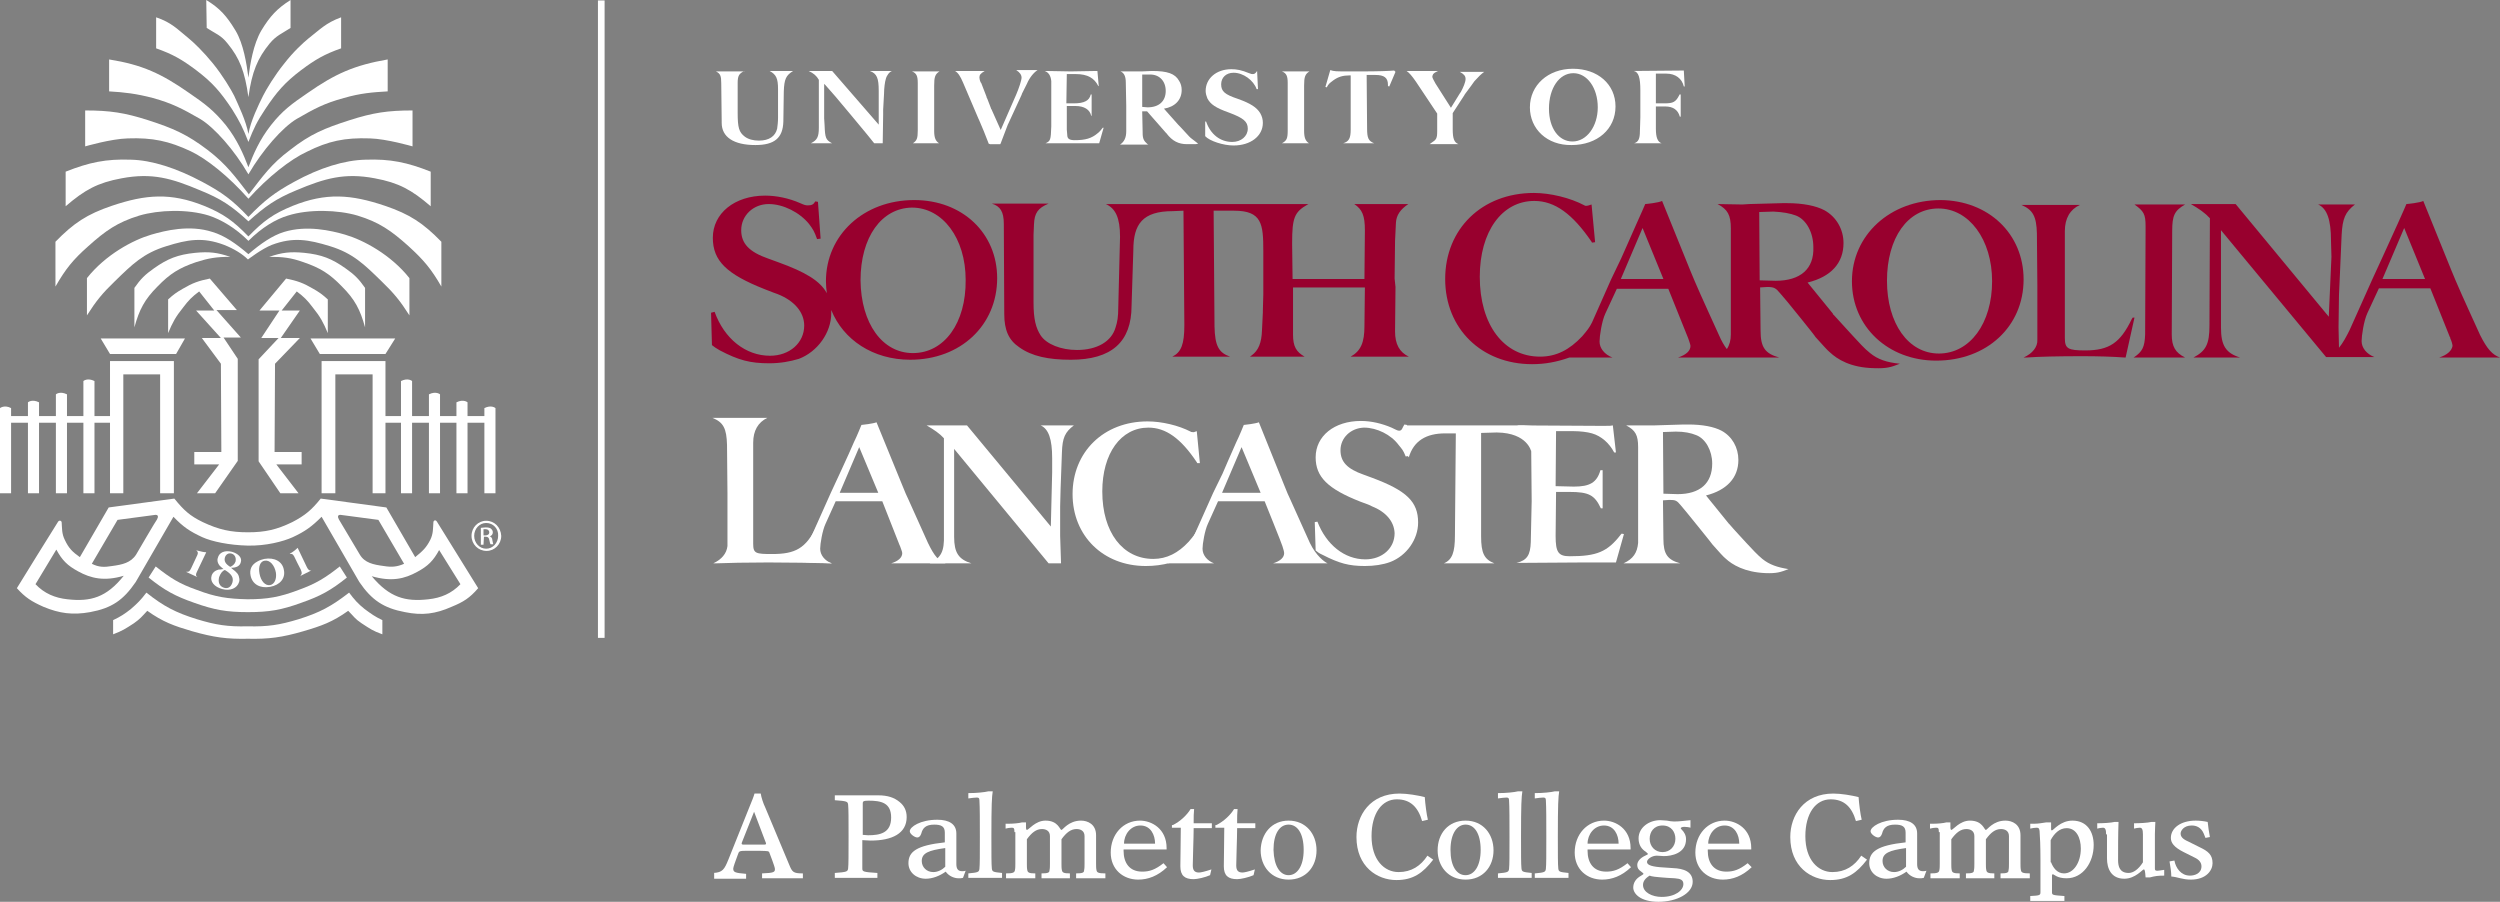 <?xml version="1.0" encoding="utf-8"?>
<!-- Generator: Adobe Illustrator 21.1.0, SVG Export Plug-In . SVG Version: 6.00 Build 0)  -->
<svg version="1.1" id="Layer_1" xmlns="http://www.w3.org/2000/svg" xmlns:xlink="http://www.w3.org/1999/xlink" x="0px" y="0px"
	 viewBox="0 0 563.6 203.3" enable-background="new 0 0 563.6 203.3" xml:space="preserve">
<rect x="0" y="0" width="563.6" height="203.3" fill="#808080" stroke="none"/>
<g>
	<path fill="#FFFFFF" d="M55.9,138c-4.8,0-7.6-0.5-12.1-2.1c-4.3-1.5-6.7-2.8-10.3-5.7l1.6-2.5c3.3,2.6,5.3,3.9,9.3,5.3
		c4.2,1.6,6.9,2,11.4,2.1c4.5,0,7.3-0.5,11.5-2.1c3.9-1.4,6-2.7,9.3-5.3l1.6,2.5c-3.6,2.9-6,4.2-10.3,5.7
		C63.5,137.5,60.7,138,55.9,138z"/>
	<g>
		<path fill="#FFFFFF" d="M41.9,128.9l2.6,1.2c-0.4-0.3-0.4-0.6-0.1-1.2l2.1-4.4c-0.4,0-1-0.1-2.1-0.4l-0.2-0.1c0,0,0.1,0.1,0.1,0.1
			c0.3,0.3,0.4,0.5,0.2,1c0,0-1.4,3-1.4,3c-0.4,0.8-0.5,0.8-1,0.8C42.1,128.9,42,128.9,41.9,128.9z"/>
	</g>
	<g>
		<path fill="#FFFFFF" d="M51.9,127.8L51.9,127.8c-1.1-0.7-1.4-1.3-1.2-2.1c0.2-0.7,0.8-1.1,1.5-0.9c0.7,0.2,1.1,0.9,0.9,1.8
			C52.9,127.2,52.4,127.6,51.9,127.8z M50.7,128.5c1.5,0.9,2,1.7,1.7,2.8c-0.3,1-1,1.5-1.9,1.2c-1-0.3-1.4-1.2-1.1-2.4
			C49.7,129.3,50.1,128.7,50.7,128.5z M50.4,128.3l-0.2,0c-0.4,0.1-0.6,0.1-0.9,0.1c-0.8,0.2-1.4,0.7-1.6,1.4
			c-0.4,1.3,0.6,2.5,2.4,3c1.8,0.5,3.4-0.2,3.8-1.6c0.1-0.3,0.1-0.7,0-1c-0.1-0.7-0.5-1.2-1.6-2c0,0-0.1-0.1-0.2-0.2
			c1.2,0,2-0.4,2.2-1.3c0.3-1-0.6-1.9-2-2.3c-1.6-0.4-2.9,0.1-3.2,1.4c-0.2,0.6,0,1.2,0.4,1.7C49.8,127.8,49.9,127.9,50.4,128.3z"/>
	</g>
	<g>
		<path fill="#FFFFFF" d="M60.9,131.9c-1.1,0.2-2.1-0.9-2.4-2.6c-0.3-1.6,0.2-2.8,1.2-2.9c1.1-0.2,2.2,1,2.5,2.7
			C62.4,130.5,61.9,131.7,60.9,131.9z M60.9,132.3c2.2-0.4,3.5-1.9,3.1-3.8c-0.3-1.9-2.1-2.9-4.4-2.5c-0.5,0.1-1.1,0.3-1.6,0.6
			c-1.3,0.7-1.8,1.8-1.5,3.2C56.9,131.7,58.6,132.7,60.9,132.3z"/>
	</g>
	<g>
		<path fill="#FFFFFF" d="M67.6,129.9l2.6-1.3c-0.4,0.1-0.7-0.1-1-0.7l-2.1-4.4c-0.3,0.3-0.7,0.7-1.7,1.3l-0.1,0.1
			c0.1,0,0.1,0,0.1,0c0.4-0.1,0.6,0,0.9,0.5c0,0,1.4,2.9,1.5,3c0.3,0.8,0.3,0.9,0,1.3C67.7,129.9,67.7,129.9,67.6,129.9z"/>
	</g>
	<polygon fill="#FFFFFF" points="70,76.3 89.1,76.3 86.9,79.8 72.1,79.8 	"/>
	<polygon fill="#FFFFFF" points="72.5,81.4 86.9,81.4 86.9,93.8 109.8,93.8 109.8,95.3 86.9,95.3 86.9,111.2 84,111.2 84,84.4 
		75.6,84.4 75.6,111.2 72.5,111.2 	"/>
	<path fill="#FFFFFF" d="M90.4,85.9c1.6-0.8,2.5,0,2.5,0v25.3h-2.5V85.9z"/>
	<path fill="#FFFFFF" d="M96.7,88.9c1.6-0.8,2.5,0,2.5,0v22.3h-2.5V88.9z"/>
	<path fill="#FFFFFF" d="M102.9,90.7c1.6-0.8,2.5,0,2.5,0v20.5h-2.5V90.7z"/>
	<path fill="#FFFFFF" d="M109.2,92c1.6-0.8,2.5,0,2.5,0v19.2h-2.5V92z"/>
	<path fill="#FFFFFF" d="M63.2,111.2h4.1l-5-6.5H68v-2.8h-6.1l0.1-19.9l5.6-5.8h-4.3l4.3-6.2h-4.1l3.4-4.3c1.6,1.2,2.4,2,3.6,3.6
		c1.7,2.1,2.4,3.4,3.4,5.8v-7.6c-1.2-1.1-1.9-1.6-3.3-2.4c-2.2-1.3-3.6-1.8-6.1-2.3L58.5,70H63l-4.1,6.2h3.9l-4.5,4.8l0,23
		L63.2,111.2z"/>
	<polygon fill="#FFFFFF" points="41.7,76.3 22.7,76.3 24.8,79.8 39.7,79.8 	"/>
	<polygon fill="#FFFFFF" points="39.2,81.4 24.8,81.4 24.8,93.8 2,93.8 2,95.3 24.8,95.3 24.8,111.2 27.8,111.2 27.8,84.4 
		36.1,84.4 36.1,111.2 39.2,111.2 	"/>
	<path fill="#FFFFFF" d="M21.3,85.9c-1.6-0.8-2.5,0-2.5,0v25.3h2.5V85.9z"/>
	<path fill="#FFFFFF" d="M15.1,88.9c-1.6-0.8-2.5,0-2.5,0v22.3h2.5V88.9z"/>
	<path fill="#FFFFFF" d="M8.8,90.7c-1.6-0.8-2.5,0-2.5,0v20.5h2.5V90.7z"/>
	<path fill="#FFFFFF" d="M2.5,92C1,91.2,0,92,0,92v19.2h2.5V92z"/>
	<path fill="#FFFFFF" d="M48.5,111.2h-4.1l5-6.5h-5.6v-2.8h6.1l-0.1-19.9l-4.3-5.8h4.3L44.2,70h4.1l-3.4-4.3c-1.6,1.2-2.4,2-3.6,3.6
		c-1.7,2.1-2.4,3.4-3.4,5.8v-7.6c1.2-1.1,1.9-1.6,3.3-2.4c2.2-1.3,3.6-1.8,6.1-2.3l6.1,7.1h-4.6l5.5,6.2h-3.9l3.2,4.8l0,23
		L48.5,111.2z"/>
	<g>
		<path fill="#FFFFFF" d="M60.7,57.9c2.9-1,4.8-1.2,7.9-0.9c3.9,0.4,6.2,1.3,9.3,3.5c2,1.4,3,2.4,4.4,4.4v8.9
			c-1.1-4-2.3-6.3-5.2-9.2c-2.8-2.9-4.9-4.2-8.7-5.5C65.6,58.1,63.8,57.9,60.7,57.9z"/>
		<path fill="#FFFFFF" d="M51.9,57.9c-2.9-1-4.8-1.2-7.9-0.9c-3.9,0.4-6.2,1.3-9.3,3.5c-2,1.4-3,2.4-4.4,4.4v8.9
			c1.1-4,2.3-6.3,5.2-9.2c2.8-2.9,4.9-4.2,8.7-5.5C47,58.2,48.8,57.9,51.9,57.9z"/>
		<path fill="#FFFFFF" d="M56,21.9c0.8-5.8,2.1-8.8,4.8-12.1c1.5-1.8,2.7-2.2,4.7-3.5L65.5,0c-3,1.9-4.6,3.6-6.6,6.9
			c-1.8,3.1-2.5,7.5-2.9,10.6c-0.4-3.1-1.1-7.6-2.9-10.6c-2-3.3-3.5-5-6.6-6.9l0.1,6.3c2,1.3,3.2,1.6,4.7,3.5
			C54,13.1,55.2,16.1,56,21.9z"/>
		<path fill="#FFFFFF" d="M56,32c1.2-3.1,2-4.7,3.8-7.4c2.6-3.9,4.4-6,8.1-8.8c3.2-2.4,5.3-3.6,9-4.9v-7c-3.5,1.3-4.7,2.7-7.4,4.8
			c-1.1,0.9-3.4,3-5.4,5.6c-2.2,2.7-4.1,5.9-4.8,7.3c-1,2-2.8,5.7-3.3,8.6c-0.5-2.9-2.3-6.6-3.2-8.6c-0.7-1.4-2.6-4.6-4.8-7.3
			c-2.1-2.6-4.3-4.7-5.4-5.6c-2.7-2.2-3.9-3.6-7.4-4.8v7c3.7,1.3,5.8,2.5,9,4.9c3.7,2.8,5.5,4.9,8.1,8.8C54,27.3,54.8,28.9,56,32z"
			/>
		<path fill="#FFFFFF" d="M56,37.7c1.1-2.9,2.5-6.2,5.1-9.5c2.6-3.3,4.7-4.8,8.2-7.2c6.3-4.4,10.6-6.3,18.1-7.6v7.2
			c-3.4,0.2-6.1,0.4-9.9,1.5c-4.4,1.2-6.6,2.4-10.6,4.7c-3.2,1.9-7.7,7-10.9,12.5c-3.1-5.4-7.7-10.6-10.9-12.5
			c-4-2.3-6.3-3.5-10.6-4.7c-3.8-1-6.5-1.3-9.9-1.5v-7.2c7.5,1.2,11.8,3.2,18.1,7.6c3.5,2.4,5.5,3.9,8.2,7.2
			C53.5,31.5,54.9,34.8,56,37.7z"/>
		<path fill="#FFFFFF" d="M56,44.8c-4.4-5-9.4-9-13-10.7c-4.9-2.3-8.6-3.1-14.2-2.9c-3.8,0.1-9.6,1.8-9.6,1.8l0-8.1
			c5.6,0,8.9,0.5,14.2,2.2c5.6,1.8,8.8,3.2,13.4,6.7c4.2,3.2,6.2,6,9.3,10c3.1-4,5-6.8,9.3-10c4.6-3.6,7.8-4.9,13.4-6.7
			c5.3-1.7,8.6-2.2,14.2-2.2l0,8.1c0,0-5.8-1.7-9.6-1.8c-5.7-0.2-9.4,0.6-14.2,3C65.5,35.9,60.4,39.9,56,44.8z"/>
		<path fill="#FFFFFF" d="M56,48.9c3.6-3.7,5.9-5.5,10.3-7.9c5.8-3.2,11.4-4.9,16.1-5c5.6-0.2,9.4,0.6,14.7,2.7v7.8
			c-4.3-3.7-7.2-5.3-12.6-6.3c-6.8-1.3-11.3,0-17.7,2.7c-4.6,1.9-7,3.6-10.8,7c-3.8-3.5-6.2-5.1-10.9-7c-6.4-2.7-10.8-4-17.7-2.7
			c-5.4,1-8.3,2.6-12.6,6.3l0-7.8c5.3-2.1,9.1-2.9,14.7-2.7c4.7,0.1,10.3,1.9,16.1,5C50.1,43.4,52.4,45.1,56,48.9z"/>
		<path fill="#FFFFFF" d="M56,57.3c2.8-2.4,5.4-4.2,8-5c5.2-1.6,10.7-0.3,13.8,0.6c4.1,1.2,10.3,4.5,14.5,9.8v8.4
			c-2.1-3.3-3.5-5-6.3-7.7c-3.9-3.8-6.4-6.3-11.6-7.9c-4.9-1.5-8.3-2.1-13.1-0.3c-2.3,0.9-5.4,3.3-5.4,3.3c-1.2-1.2-3.1-2.4-5.4-3.3
			c-4.8-1.8-8.2-1.2-13,0.3c-5.2,1.6-7.7,4.1-11.6,7.9c-2.8,2.7-4.2,4.4-6.3,7.7v-8.4c4.2-5.3,10.4-8.6,14.5-9.8
			c3.1-0.9,8.6-2.3,13.8-0.6C50.6,53.1,53.2,54.9,56,57.3z"/>
		<path fill="#FFFFFF" d="M56,53.3c3.4-3.5,5.6-5.1,10-6.9c7.5-3,13.1-2.6,20.8,0c5.6,1.9,8.6,3.9,12.7,8.1v10.1c-2.3-4-4-6-7.4-9.1
			c-3.9-3.5-6.6-5.4-11.5-6.9c-4.4-1.3-11-1.5-15.7,0c-2.7,0.8-5.9,2.7-8.9,5.7c-3-3-6.2-4.8-8.9-5.7c-4.8-1.5-11.3-1.3-15.7,0
			c-4.9,1.5-7.6,3.4-11.5,6.9c-3.4,3-5.1,5.1-7.4,9.1V54.5c4.1-4.2,7.1-6.2,12.7-8.1c7.7-2.6,13.3-3,20.8,0
			C50.4,48.2,52.6,49.8,56,53.3z"/>
	</g>
	<path fill="#FFFFFF" d="M55.9,144c4.7,0.1,7.7-0.3,12.5-1.7c4.1-1.2,6.6-2.1,10.1-4.6c1.3,1.3,1.5,1.8,3,2.8c2,1.3,2.5,1.7,4.7,2.5
		v-3.2c-1.7-0.8-2.5-1.4-4-2.5c-1.5-1.2-2.3-2.1-3.5-3.7c-4,3.1-6.6,4.5-11.4,6c-4.3,1.3-6.9,1.7-11.4,1.6h0h-0.1h0
		c-4.5,0.1-7.1-0.3-11.4-1.6c-4.8-1.5-7.5-2.9-11.4-6c-1.2,1.6-2,2.4-3.5,3.7c-1.4,1.1-2.3,1.7-4,2.5v3.2c2.1-0.8,2.7-1.2,4.7-2.5
		c1.4-1,1.7-1.4,3-2.8c3.5,2.5,6,3.4,10.1,4.6C48.2,143.7,51.2,144.1,55.9,144z"/>
	<path fill="#FFFFFF" d="M55.9,120c3.9,0,6.5-0.6,10-2.3c2.9-1.5,4.4-2.8,6.4-5.3l14.8,2l6.5,11.2c1.6-1.3,2.5-2.1,3.4-3.9
		c0.7-1.4,0.6-2.6,0.7-3.9c0-0.5,0.5-0.7,0.8-0.2s9.3,15,9.3,15c-1.9,2.2-3.3,3.1-6,4.2c-3.6,1.6-6.6,2-10.5,1.2
		c-4.8-0.9-7.5-2.7-10.3-6.8l-8.5-14.7c-2.2,2.2-3.7,3.3-6.5,4.6c-2.2,1-6.1,2-10.2,1.9c-4.1-0.1-8-0.9-10.2-1.9
		c-2.8-1.3-4.3-2.3-6.5-4.6l-8.5,14.7c-2.8,4.1-5.4,5.9-10.3,6.8c-3.9,0.7-6.9,0.3-10.5-1.2c-2.7-1.2-4.1-2.1-6-4.2
		c0,0,9-14.6,9.3-15s0.8-0.2,0.8,0.2c0.1,1.3,0,2.5,0.7,3.9c0.9,1.9,1.7,2.7,3.4,3.9l6.5-11.2l14.8-2c2.1,2.6,3.5,3.9,6.4,5.3
		C49.3,119.4,52,120,55.9,120L55.9,120z M34.8,116.1l-8.3,1.1l-5.8,9.9c1.6,0.8,2.8,0.8,4.6,0.5c2.2-0.3,4.2-0.7,5.4-2.6
		c0,0,4.6-7.9,4.7-7.9C36.1,115.8,34.8,116.1,34.8,116.1z M27.9,129.8c-4.4,1.3-7.4,0.6-10.3-1c-2.4-1.3-3.6-2.5-4.9-4.9L8,131.7
		c2,2.1,4.4,3.1,7.2,3.4C20.4,135.7,24,134.7,27.9,129.8z M76.4,117.1c0,0,4.7,7.9,4.7,7.9c1.1,1.9,3.1,2.3,5.4,2.6
		c1.8,0.3,3,0.2,4.6-0.5l-5.8-9.9l-8.3-1.1C77,116.1,75.7,115.8,76.4,117.1z M96.6,135.1c2.8-0.3,5.2-1.3,7.2-3.4l-4.8-7.7
		c-1.3,2.4-2.5,3.6-4.9,4.9c-2.9,1.6-5.8,2.3-10.3,1C87.8,134.7,91.4,135.7,96.6,135.1z"/>
	<g>
		<path fill="#FFFFFF" d="M109.6,117.4c1.9,0,3.3,1.5,3.4,3.4c0,1.9-1.5,3.4-3.3,3.4c-1.9,0-3.4-1.5-3.4-3.4
			C106.3,118.9,107.8,117.4,109.6,117.4L109.6,117.4z M109.6,117.9c-1.5,0-2.7,1.3-2.7,2.9c0,1.6,1.2,2.9,2.7,2.9
			c1.5,0,2.7-1.3,2.7-2.9C112.4,119.2,111.2,117.9,109.6,117.9L109.6,117.9z M109,122.8h-0.6l0-3.8c0.3,0,0.6-0.1,1.1-0.1
			c0.6,0,1,0.1,1.2,0.3c0.2,0.2,0.4,0.4,0.4,0.8c0,0.5-0.3,0.8-0.7,0.9v0c0.3,0.1,0.6,0.4,0.6,0.9c0.1,0.6,0.2,0.8,0.2,0.9h-0.6
			c-0.1-0.1-0.2-0.5-0.3-1c-0.1-0.5-0.3-0.7-0.8-0.7l-0.4,0L109,122.8z M109,120.7h0.4c0.5,0,0.9-0.2,0.9-0.7c0-0.3-0.2-0.7-0.9-0.7
			c-0.2,0-0.3,0-0.4,0V120.7z"/>
	</g>
</g>
<rect x="134.8" y="0.1" fill="#FFFFFF" width="1.5" height="143.7"/>
<g>
	<path fill="#FFFFFF" d="M167.8,16c-1.2,0.6-1.5,1.1-1.5,2.7l0,6.5v0.2c0,3.4,0.3,4.4,1.6,5.4c0.8,0.6,1.9,0.9,3.2,0.9
		c2.3,0,3.7-1,4.1-2.7c0.1-0.7,0.2-1.5,0.2-2.5V26l0-5.7v-0.2c0-2.4-0.4-3.3-1.9-4.1h5.3c-1.6,1-2,1.8-2.1,4.6l-0.1,6.8
		c-0.1,3.7-2,5.3-6.3,5.3c-4.9,0-7.6-1.8-7.6-5v-0.3l-0.1-8.6c0-1.7-0.2-2.2-1.2-2.7H167.8z"/>
	<path fill="#FFFFFF" d="M184.6,28.8c0-0.7,0-1.1,0-1.4c0-0.1,0-0.1,0-0.2l0-9.2c-0.5-0.9-1.2-1.5-2.3-2l5.3,0l10.5,12.1l0-7.4v-0.2
		c0-2.9-0.4-3.9-2-4.5h5c-0.6,0.2-1.2,1-1.4,1.8c-0.2,0.6-0.4,2.1-0.4,3.3l-0.2,3.6c0,0,0,0,0,0.1c0,0.1,0,0.2,0,0.4
		c0,0.2,0,0.3,0,0.4c0,0.2,0,0.2,0,0.2l-0.1,6.5l-1.9,0l-0.1-0.1c-0.3-0.4-2-2.5-5.1-6.2c-2.8-3.4-4.8-5.7-5.8-6.8l-0.3-0.3v7.1v0.7
		l0.1,1.6c0.1,2.8,0.3,3.2,1.5,3.9l0.2,0.1h-4.8C184.2,31.6,184.6,30.9,184.6,28.8z"/>
	<path fill="#FFFFFF" d="M206.9,29.4v-0.2V18.8v-0.1c0-1.6-0.3-2.2-1.3-2.6h6.2c-1,0.6-1.2,1.3-1.2,3.2v0.1l0,10v0.1
		c0,1.5,0.3,2.3,1.1,2.8h-5.9C206.7,31.7,206.9,31.2,206.9,29.4z"/>
	<path fill="#FFFFFF" d="M222.9,32.4l-1.1-2.8l-1.1-2.6l-0.1-0.2l-3.5-8.2c-0.6-1.4-1.1-2.2-1.8-2.6l6.7,0c-1,0.6-1.2,0.9-1.2,1.5
		c0,0.2,0.1,0.7,0.3,1.1l0.1,0.1l1.2,3.1c0,0.1,0,0.1,0,0.1c0.1,0.2,0.3,0.6,0.5,1.2c0.1,0.3,0.3,0.8,0.5,1.3c0,0.1,0,0.1,0.1,0.2
		l2.1,4.7l3.5-8c0.6-1.4,1.2-3.2,1.2-3.8c0-0.6-0.4-1.2-1.2-1.7h4.8c-0.9,0.6-1.8,1.7-2.4,3.1l-1.1,2.2l-0.1,0.3l-3,6.5l-0.1,0.2
		l-0.8,2.1l-0.8,2.1l-0.1,0.2h-2.3L222.9,32.4z"/>
	<path fill="#FFFFFF" d="M237,28.5l0-1.1v-0.7v-7.5v-0.1l0-0.8c-0.1-1.2-0.6-2-1.5-2.3h0.3l5.6,0.1l5.8-0.1l0.2,0l0.3,3.4l-0.1,0
		c-0.9-1.8-2.4-2.7-5.1-2.7h-2l-0.1,6.6h1.7h0c2.3,0,3.5-0.6,3.8-2h0.2v4.8h-0.1c-0.3-1.4-1.6-2.2-3.5-2.2l-0.2,0h-1.8V29v0.2
		l0.1,1.2c0,0.9,0.5,1.2,1.7,1.2c2.4,0,3.8-0.4,5.2-1.6c0.5-0.4,0.7-0.7,1.1-1.2l0.2,0l-1,3.5h-12.1C236.8,31.8,236.9,31.6,237,28.5
		z"/>
	<path fill="#FFFFFF" d="M253.9,29.6l0-3.2v-0.3V25v-1c0-0.1,0-0.2,0-0.2l-0.1-5.2c0-1.4-0.4-2.2-1.2-2.5h1.5c0,0,0.1,0,0.1,0
		c0.2,0,0.7,0,1.5,0c0.1,0,0.7,0,1.7,0l2.3-0.1c3.5,0,5.2,0.6,6.1,2.2c0.4,0.6,0.6,1.3,0.6,2.1c0,2.2-1.5,3.8-4,4.2l3.2,3.6l0.1,0.1
		c0.1,0.1,0.6,0.6,1.5,1.6c0.7,0.8,1.2,1.3,1.5,1.5c0.2,0.1,0.6,0.5,1.3,1l0.1,0.1c-0.4,0.1-0.5,0.1-1.2,0.1l-1,0
		c-0.1,0-0.2,0-0.3,0c-1.9,0-3.3-0.7-4.6-2.4c0-0.1-0.1-0.1-0.1-0.1l-4.3-4.9h-1.1l0.1,4.7v0.2c0,1.3,0.3,1.8,1.1,2.5l0.2,0.1h-6.4
		C253.4,32,253.9,31.1,253.9,29.6z M258.7,24.2L258.7,24.2c2.6,0,4.1-1.4,4.1-3.7c0-2.2-1.4-3.7-3.5-3.7c-0.1,0-0.2,0-0.2,0
		c-0.1,0-0.2,0-0.2,0l-1.4,0l0,7.3L258.7,24.2z"/>
	<path fill="#FFFFFF" d="M271.7,27.4h0.2c1,2.9,3.2,4.6,5.9,4.6c2,0,3.5-1.3,3.5-3c0-1.6-1-2.4-4.2-3.6c-3.1-1.1-4.2-1.9-4.9-3.2
		c-0.2-0.5-0.4-1.1-0.4-1.7c0-2.8,2.4-4.9,5.8-4.9c1.2,0,2.3,0.2,4,0.9c0.5,0.2,0.6,0.2,0.8,0.2c0.4,0,0.6-0.1,1-0.7l0.2,4.1h-0.3
		c-0.7-2-3-3.7-5.2-3.7c-1.7,0-2.8,1.1-2.8,2.6c0,1.6,0.8,2.3,3.8,3.3c2.8,1,4.2,1.9,5,3.2c0.4,0.7,0.6,1.4,0.6,2.2
		c0,3-2.8,5.1-6.6,5.1c-2.3,0-5.4-1-6.4-2.1L271.7,27.4z"/>
	<path fill="#FFFFFF" d="M290.3,29.4v-0.2V18.8v-0.1c0-1.6-0.3-2.2-1.3-2.6h6.2c-1,0.6-1.2,1.3-1.2,3.2v0.1l0,10v0.1
		c0,1.5,0.3,2.3,1.1,2.8H289C290.1,31.7,290.3,31.2,290.3,29.4z"/>
	<path fill="#FFFFFF" d="M304.5,29.2v-0.3l0-11.9h-0.3c-1.4,0-2.5,0.3-3.6,1.1c-0.8,0.6-1.1,0.8-1.5,1.6l-0.3-0.1l1.1-3.8
		c0.9,0.3,1.2,0.3,4.3,0.3h2.7c3.7,0,6.5-0.1,7.4-0.2l0.3,0.3l-1.4,3.3l-0.3-0.1c0-0.1,0-0.2,0-0.3c0-1.6-0.9-2.2-2.8-2.2h-0.1
		l-1.9,0l0.1,12.1c0,2.1,0.3,2.8,1.6,3.3h-7C304.1,31.9,304.5,31.2,304.5,29.2z"/>
	<path fill="#FFFFFF" d="M322.7,32.2c1.1-0.7,1.3-1,1.3-2.6v-4l-4.8-7.2c-0.9-1.3-1.5-2-2.1-2.4l7.1,0l-0.2,0.1l-0.4,0.2
		c-0.2,0.1-0.3,0.2-0.5,0.4c-0.1,0.2-0.2,0.4-0.2,0.6c0,0.2,0.3,0.8,0.7,1.5l3.5,5.5l2.1-3.4l0.1-0.1c0.6-1.1,1.1-2.3,1.1-3
		c0-0.7-0.4-1.1-1.3-1.6h5.5c-0.7,0.5-1.3,1.1-2.2,2.1c-0.4,0.6-1.1,1.5-2.2,3c0,0.1-0.1,0.1-0.1,0.2l-2.6,4v3.4v0.2
		c0,2.1,0.3,3,1.3,3.4h-6.5C322.6,32.3,322.7,32.2,322.7,32.2z"/>
	<path fill="#FFFFFF" d="M344.9,24.2c0-5,4.1-8.7,9.7-8.7c5.6,0,9.6,3.5,9.6,8.5c0,5.1-4.1,8.7-9.9,8.7
		C348.8,32.8,344.9,29.1,344.9,24.2z M360.2,24.2c0-4.4-2.4-7.7-5.5-7.7c-3.2,0-5.5,3.4-5.5,8c0,4.4,2.2,7.4,5.3,7.4
		C357.7,31.9,360.2,28.5,360.2,24.2z"/>
	<path fill="#FFFFFF" d="M369.7,29.6c0-0.9,0.1-1.9,0.1-3.2v-0.3l0-5.1v-0.2v-0.4c0-2.9-0.4-4.2-1.5-4.4l11.3-0.1l0.2,3.6h-0.2
		c-0.4-1.8-1.9-2.9-3.9-2.9l-0.3,0l-2.1,0l0,6.7h2c1.9,0,2.5-0.3,3.3-1.9c0-0.1,0-0.1,0.1-0.1h0.2l0,5l-0.2,0
		c-0.4-1.5-1.5-2.3-3.3-2.3h-0.1l-2,0v4.8v0.2c0,2,0.4,3,1.3,3.3h-6.2C369.4,32,369.7,31.2,369.7,29.6z"/>
</g>
<g>
	<path fill="#98002E" d="M437.1,79.7c-6.9,0-11.7-6.8-11.7-16.4c0-9.7,4.7-16.3,11.6-16.3c6.9,0,12.1,7,12.1,16.4
		C449.1,72.9,444.1,79.7,437.1,79.7z M436.5,81.3c11.4,0,19.7-7.7,19.7-18.3c0-10.3-7.9-17.8-18.7-17.9c-11.4,0-20,7.9-20,18.3
		C417.5,73.7,425.7,81.3,436.5,81.3z"/>
	<path fill="#98002E" d="M456.2,80.6h0.6c2.8-0.2,7.3-0.3,12.5-0.3c3.7,0,7,0.1,9.7,0.3h0.2l2-9l-0.4,0l-0.2,0.3
		c-2.6,5.4-5.1,7.1-10.5,7.1c-3.9,0-4.6-0.4-4.6-2.8l0-24.1c0-2.9,1.2-4.9,3.4-5.9h-13.2c2.6,1.1,3.4,2.6,3.5,6.4l0.1,11.6
		c0,0,0,12.2,0,12.4C459.4,78.2,458.2,79.7,456.2,80.6z"/>
	<path fill="#98002E" d="M481,80.6h11.6c-2.2-1.1-3-2.5-3-5.2l0.1-23.3c0-3.5,0.5-4.6,2.9-6h-11.4c2.1,1.5,2.5,2.2,2.5,4.9v1
		l-0.1,23.4C483.5,78.2,483,79.3,481,80.6z"/>
	<path fill="#98002E" d="M206.1,45.1c-11.4,0-19.9,7.9-19.9,18.3c0,0.9,0.1,1.9,0.2,2.7c-1.5-2.8-4.9-4.8-11-7l-2.2-0.8
		c-4.3-1.5-6.1-3.4-6.1-6.4c0-3.3,2.7-5.9,6.2-5.9c3.3,0,7,1.9,9.1,4.5c0.9,1.2,1.2,1.7,1.8,3.4l0.8-0.1l-0.6-8.3l-0.6-0.1
		c-0.4,0.7-0.8,0.9-1.7,0.9c-0.5,0-0.8-0.1-1.7-0.5c-2.5-1.1-5.3-1.7-7.9-1.7c-6.9,0-11.8,4-11.8,9.5c0,5.2,3.1,8.2,11.7,11.6
		c1.6,0.6,2.5,1,2.9,1.1c3.8,1.5,6,4.1,6,7.1c0,3.9-3.3,6.8-7.7,6.8c-5.5,0-10.3-3.8-12.5-9.9l-0.8,0.2l0.2,7.3
		c0.6,0.5,0.8,0.6,1.8,1.2c4.2,2.2,6.8,2.9,11.1,2.9c2.5,0,4.7-0.4,6.7-1c4.2-1.6,7.3-5.9,7.3-10.3c0-0.3,0-0.5,0-0.7
		c2.7,6.7,9.4,11.2,17.8,11.2c11.4,0,19.6-7.8,19.6-18.4C224.8,52.6,217,45.1,206.1,45.1z M205.8,79.6c-6.9,0-11.7-6.7-11.8-16.4
		c0-9.7,4.7-16.3,11.6-16.4c6.9,0,12.1,6.9,12.1,16.3C217.8,72.8,212.9,79.6,205.8,79.6z"/>
	<path fill="#98002E" d="M314.4,62.8l0.1-8.5l0.2-4.1c0.1-1.7,1-3,2.8-4.2h-12.2c1.8,1.2,2.4,2.6,2.4,5.9V52l-0.1,10.9h-16.2
		l-0.1-7.8v-0.3c0-5.7,0.5-7,3.5-8.7l0.2-0.1L281.8,46l-22.6,0l-9.9,0c2.2,1,3.2,3.1,3.2,7.4l-0.4,16c0,2-0.2,3.2-0.6,4.4
		c-0.9,3.2-4.2,5.1-8.7,5.1c-3.6,0-6.9-1.3-8.2-3.3c-1.1-1.7-1.6-3.7-1.6-7.4l0-15.3l0.1-2.3c0.1-2.6,0.9-3.7,3.3-4.7h-12.8
		c1.9,0.6,2.7,1.8,2.7,4.6l0.1,20.3c0,3.6,1,5.9,3.4,7.5c2.8,2,6.5,2.8,11.6,2.8c9.2,0,13.7-4,13.7-12.2l0.4-12.5
		c0-5.9,2.1-8.8,8.9-8.8l2.4-0.1l0.2,25.8c0,4.3-0.7,6.1-2.7,7.1h13c-2.6-0.9-3.4-2.5-3.5-6.8l-0.2-26.1l4.6,0c6.3,0,6.6,3,6.6,9.1
		l0,9.5v0.3l-0.1,3.6v0.4l-0.2,4.1c-0.1,2.8-0.8,4.5-2.3,5.6l-0.4,0.3h12.3c-1.9-1.1-2.6-2.3-2.6-5l0-10.6h16.2l-0.1,8.7
		c0,3.7-0.8,5.6-3.1,6.9h13.1c-2.1-1-3.1-2.8-3.1-5.7l0.1-10L314.4,62.8z"/>
	<path fill="#98002E" d="M549.9,80.6h13.7c-1.7-0.6-2.9-1.9-4.5-5.1c0,0-4.7-10.3-5-11.1c-0.7-1.6-0.7-1.5-7.8-19.1
		c-0.7,0.4-3.6,0.7-3.8,0.7c0,0-1.2,2.8-1.9,4.3c-1.1,2.5-5.8,12.7-5.8,12.7l-5.1,11.4c-0.8,1.6-1.5,2.9-2.4,4l-0.1-4.6l0.1-7.3
		l0.2-4.4l0.4-9.2c0.2-3.6,0.8-5.1,3-6.8h-8.3c2,0.9,2.9,3.4,2.9,8.2l0.1,3.6L525,71.4L504,46l-10.1,0c1.9,1.1,3.2,2,4.3,3.2
		l-0.1,24.2c0,4.2-0.8,5.7-3.6,7.2H505c-3.2-1-4.3-2.7-4.3-6.7l0-22l23.7,28.6h0.6h2.5h7.8c-1.8-0.7-2.9-2.1-2.9-3.6
		c0-1.2,0.5-4.6,1.3-6.3l2.6-5.6h11.6l4.4,11c0,0,0.1,0,0.1,0.3c0.3,0.6,0.5,1.4,0.5,1.7C552.7,79.1,551.7,80,549.9,80.6z
		 M537.1,62.9l4.9-11.5l4.7,11.5H537.1z"/>
	<path fill="#98002E" d="M421.6,79.6c-1.4-1.1-2.4-2.3-4-4c-0.9-1-3.1-3.4-4.2-4.6c-0.1-0.1-0.2-0.1-0.2-0.3l-5.7-7
		c5.3-1.3,8.1-4.4,8.1-8.9c0-3.1-1.6-5.9-4.3-7.4c-1.9-1-4.8-1.6-8.4-1.6c-0.3,0-1.1,0-1.1,0l-7.4,0.2l-1.6,0.1l-5.6-0.1
		c2.3,1.2,3,2.5,3,5.5l0,23.4l0,0.5c0,1.3-0.3,2.4-0.9,3.3c-0.6-0.8-1.2-1.8-1.8-3.2c0,0-4.7-10.3-5-11.1c-0.7-1.6-0.7-1.5-7.8-19.1
		c-0.7,0.4-3.6,0.7-3.8,0.7c0,0-1.2,2.8-1.9,4.3c-1.1,2.5-3.5,7.9-3.5,7.9l-2.3,4.8l-4.3,9.7c-0.6,1.2-1.1,1.8-2.2,3.1
		c-2.9,3.1-5.9,4.6-9.5,4.6c-8.2,0-13.6-7.2-13.6-18c0-10.2,5-17.1,12.3-17.1c4.6,0,8.6,2.9,12.9,9.2l0.1,0.2l0.7-0.1l-0.8-8.5
		c-0.6,0.2-0.9,0.3-1.2,0.3c-0.2,0-0.3,0-0.4-0.1c-3.2-1.7-7.7-2.8-11.4-2.8c-11.7,0-20,8.1-20,19.4c0,11.2,8.2,19.2,19.6,19.2
		c2.9,0,5.6-0.5,8.4-1.5h9.7c-1.8-0.7-2.9-2.1-2.9-3.6c0-1.2,0.5-4.6,1.3-6.3l2.6-5.6h11.6c0,0,4.4,11,4.5,11.2
		c0.2,0.6,0.5,1.4,0.5,1.7c0,1.1-1,2-2.8,2.6h8.5h5.2h9.1c-3.2-0.9-4.2-2.3-4.2-6.1l-0.1-9.7l1.6-0.1c1.5,0,1.9,0.2,2.9,1.4l1.7,2
		c0,0,6.2,7.6,6.3,7.9c1.7,1.9,2.8,3.1,3.2,3.4c1.7,1.6,4.7,3.5,10,3.6c2.8,0.1,3.8-0.2,5.8-1C425.3,81.7,423.3,81,421.6,79.6z
		 M365.4,62.9l4.9-11.5l4.7,11.5H365.4z M400.3,63.3c-0.3,0-3.6-0.1-3.6-0.1l-0.1-15.4l3.2-0.1c2.1,0.1,3.8,0.4,5.1,0.9
		c2.3,0.9,3.9,3.8,3.9,7.1C409,60.6,405.9,63.3,400.3,63.3z"/>
</g>
<g>
	<path fill="#FFFFFF" d="M374.9,97.4l2.9-0.1c1.9,0,3.4,0.3,4.6,0.8c2.1,0.8,3.6,3.5,3.6,6.4c0,4.5-2.8,6.9-7.8,6.9
		c-0.2,0-3.2-0.1-3.2-0.1L374.9,97.4L374.9,97.4z M366,127h12.8c-2.9-0.8-3.8-2.1-3.8-5.5l-0.1-8.7l1.4-0.1c1.4,0,1.7,0.1,2.6,1.2
		l1.5,1.8c0,0,5.6,6.9,5.7,7.1c1.5,1.7,2.5,2.8,2.9,3.1c1.5,1.4,4.3,3.1,9,3.3c2.5,0.1,3.4-0.2,5.2-0.9c-2.5-0.4-4.3-1-5.9-2.3
		c-1.2-1-2.1-2-3.6-3.6c-0.8-0.9-2.8-3-3.8-4.2c-0.1-0.1-0.1-0.1-0.2-0.2l-5.1-6.3c4.7-1.2,7.3-4,7.3-8c0-2.8-1.4-5.3-3.8-6.6
		c-1.7-0.9-4.3-1.4-7.5-1.4c-0.3,0-1,0-1,0l-6.6,0.2l-1.4,0l-5,0c2.1,1.1,2.7,2.2,2.7,4.9l0,21.1l0,0.5
		C369.1,124.6,368.2,126,366,127z"/>
	<path fill="#FFFFFF" d="M160.8,127h0.6c2.6-0.1,6.9-0.2,11.8-0.2c3.5,0,11.3,0.1,14.4,0.2l-4.3-1.2l1.2-7.4l-0.3,0l-0.1,0.2
		c-2.4,5.1-4.9,6.3-10,6.3c-3.7,0-4.3-0.1-4.3-2.3l0-22.8c0-2.7,1.1-4.6,3.2-5.6h-12.4c2.5,1,3.2,2.4,3.3,6.1l0.1,11
		c0,0,0,11.6,0,11.8C163.8,124.8,162.7,126.1,160.8,127z"/>
	<path fill="#FFFFFF" d="M296.6,124.1c0.5,0.4,0.7,0.6,1.6,1c3.7,1.9,5.9,2.5,9.5,2.5c2.1,0,4.1-0.3,5.7-0.9
		c3.7-1.4,6.3-5.1,6.3-8.9c0-4.7-2.6-7.2-10.4-10.1l-1.9-0.7c-3.7-1.3-5.2-2.9-5.2-5.5c0-2.8,2.3-5,5.3-5.1c2.9,0,6.1,1.6,7.8,3.9
		c0.8,1,1,1.1,1.6,2.6l0.7-0.1l-0.4-7l-0.6-0.1c-0.5,0.8-0.5,1.4-1.2,1.4c-0.4,0-1-0.4-1.7-0.7c-2.1-0.9-4.5-1.5-6.9-1.5
		c-6,0-10.2,3.4-10.2,8.2c0,4.4,2.7,7.1,10.1,10c1.4,0.5,2.2,0.8,2.5,1c3.3,1.3,5.1,3.5,5.2,6.1c0,3.4-2.8,5.9-6.6,5.9
		c-4.7,0-8.8-3.3-10.8-8.5l-0.6,0.1L296.6,124.1L296.6,124.1z"/>
	<path fill="#FFFFFF" d="M209.6,127h9.4c-2.9-0.9-3.9-2.4-3.9-6l0-19.8l21.3,25.8h2.8l-0.2-6.2l0-6.6l0.1-4l0.3-8.2
		c0.1-3.3,0.7-4.6,2.7-6.1h-7.5c1.8,0.8,2.6,3.1,2.6,7.4l0,3.2l-0.3,12.2l-18.9-22.8l-9.1,0c1.7,1,2.9,1.8,3.9,2.9l0,21.8
		C212.9,124.3,212.2,125.7,209.6,127z"/>
	<path fill="#FFFFFF" d="M187.3,111.1l-4.6,10.3c-1.2,2.5-2.4,3.5-4.4,5l4.2,0.4l5,0.2c-1.6-0.6-2.6-1.9-2.6-3.3
		c0-1.1,0.5-4.1,1.2-5.6l2.3-5.1h10.5l3.9,9.9c0,0,0,0,0.1,0.2c0.2,0.6,0.5,1.3,0.5,1.6c0,1-0.9,1.8-2.5,2.3h12.3
		c-1.6-0.5-2.6-1.7-4-4.6c0,0-4.2-9.3-4.5-10c-0.7-1.4-0.6-1.4-7.1-17.2c-0.7,0.3-3.2,0.6-3.4,0.6c0,0-1,2.5-1.7,3.9
		C191.6,101.9,187.3,111.1,187.3,111.1z M198,111.1h-8.7l4.4-10.3L198,111.1z"/>
	<path fill="#FFFFFF" d="M270.4,119.5l-0.8,5l-0.2,0.1c-3.9,2.1-7.3,3-11.1,3c-9.6,0-16.5-6.8-16.5-16.2c0-9.5,7-16.4,16.9-16.4
		c3.2,0,7,0.9,9.7,2.3c0.1,0.1,0.2,0.1,0.4,0.1c0.2,0.1,0.5,0,1-0.2l0.7,7.2l-0.6,0l-0.1-0.2c-3.6-5.4-7-7.8-10.9-7.8
		c-6.2,0-10.4,5.8-10.4,14.4c0,9.2,4.6,15.2,11.5,15.2c3,0,5.6-1.3,8-3.9c1-1.2,1.4-1.6,2-2.9L270.4,119.5z"/>
	<path fill="#FFFFFF" d="M273.5,111.1l-4.6,10.3c-1.2,2.5-3.7,4.2-5.7,5.6h10.5c-1.6-0.6-2.6-1.9-2.6-3.3c0-1.1,0.5-4.1,1.2-5.6
		l2.3-5.1h10.5c0,0,4,9.9,4,10.1c0.2,0.6,0.4,1.3,0.4,1.6c0,1-0.9,1.8-2.5,2.3h12.3c-0.7-0.3-2.6-1.7-4-4.6c0,0-4.2-9.3-4.5-10
		c-0.7-1.4-0.6-1.4-7-17.2c-0.7,0.3-3.2,0.6-3.4,0.6c0,0-1,2.5-1.7,3.9c-1,2.2-3.1,7.1-3.1,7.1L273.5,111.1z M284.2,111.1h-8.7
		l4.4-10.3L284.2,111.1z"/>
	<path fill="#FFFFFF" d="M345.1,122.2l0.2-9.2l-0.1-11.2v-0.3c0-3.2-0.9-4.8-3.2-5.6c0,0,17.5,0.1,17.7,0.1c0.5,0,2.4,0,2.4,0
		c0.9,0,1,0,1.5-0.1l0.7,6.1l-0.4,0c-1.1-2.1-2.9-3.7-5-4.3c-1-0.3-2.7-0.5-4.1-0.5h-4l-0.1,12.4l4.1,0.1c3.6,0,5.2-0.9,6-3.7l0.5,0
		v8.6h-0.4c-1.4-3-2.7-3.7-7.1-3.7l-3,0l-0.1,9.9c0,3.7,0.6,4.6,3.2,4.6c6.1,0,8.5-1,11.5-4.9l0.2-0.2l0.5,0.1l-1.8,6.4
		c-0.1,0-0.2,0-0.2,0c-0.2,0-1.2,0-3,0l-3.7,0h-0.5l-15,0.1C344.3,126.3,345,125.1,345.1,122.2z"/>
	<path fill="#FFFFFF" d="M328,120.7l0.2-23l-2.2,0h-0.2c-4.3,0-7.1,1.7-8.2,5.4l-0.5-0.7l-0.5-0.4v-6.1c0,0,3.9,0,5.6,0h2.3h0.3
		l13.4,0h0.3l5,0l4.3,0.3l-2.6,5.6c0,0-0.8-4.2-7.7-4.3h-0.2l-3.4,0.1l0,23.3c0,3.8,0.7,5.2,3,6.1h-11.4
		C327.4,126.2,328,124.5,328,120.7z"/>
</g>
<g>
	<g>
		<path fill="#FFFFFF" d="M160.8,196.8c2.1-0.1,2.5-0.8,3.4-3l4.6-11.5c0.8-2,1-2.4,1.3-3.4h1.4c0.1,0.8,0.6,2.3,1,3.1l5.4,12.9
			c0.7,1.7,0.9,2,3.1,2v1.1h-9.2v-1.1c2.7-0.1,2.9-0.3,2.9-1c0-0.5-1.2-3.5-1.3-3.8c-0.1-0.1-0.2-0.2-0.3-0.2
			c-0.7-0.1-2-0.1-4.7-0.1c-1.7,0-1.8,0.1-2,0.7c-0.6,1.6-1.1,3-1.1,3.3c0,0.8,0.3,1,2.9,1.2v1.1h-7.2V196.8z M172.4,190.4
			c0.2,0,0.3-0.1,0.3-0.2c0-0.1-0.1-0.4-0.2-0.6L170,183l-2.7,6.8c-0.1,0.2-0.1,0.3-0.1,0.4c0,0.1,0.1,0.2,0.3,0.2H172.4z"/>
		<path fill="#FFFFFF" d="M188.2,196.8c2.7-0.2,2.9-0.3,3-1c0.1-0.9,0.1-3,0.1-7.2c0-4.1,0-6.2-0.1-7.2c-0.1-0.7-0.2-0.8-3-1v-1.1
			h9.8c2.1,0,3.6,0.5,4.8,1.5c1,0.8,1.6,1.9,1.6,3.4c0,3.7-3.3,5.3-8.1,5.3c-0.7,0-1.5-0.1-1.9-0.1v6.4c0,0.7,0.2,0.8,3.4,1v1.1
			h-9.6V196.8z M194.4,188.2c0.4,0,0.8,0.1,1.3,0.1c2.7,0,5.2-0.5,5.2-4c0-3.3-2.2-3.8-5.1-3.8c-1.2,0-1.3,0.2-1.3,0.6V188.2z"/>
		<path fill="#FFFFFF" d="M215.6,194.8c0,1.1,0.4,1.6,1.3,1.6c0.3,0,0.5,0,0.8-0.1l-0.6,1.6c-0.3,0.1-0.6,0.1-1,0.1
			c-1,0-2.2-0.5-2.9-1.5c-1.4,1-3,1.6-4.5,1.6c-2.2,0-3.9-1.5-3.9-3.5c0-2.6,1.8-4,8.2-4.7v-2.2c0-1.4-0.8-1.8-2.4-1.8
			c-1.9,0-2.6,0.8-2.9,2c-0.2,0.6-0.5,0.9-0.9,0.9c-0.6,0-1.7-0.8-1.7-1.4c0-1,2.4-2.6,6.2-2.6c2.7,0,4.3,1,4.3,3.1V194.8z
			 M213,191.2c-3.6,0.5-5.2,1.1-5.2,2.9c0,1.4,1.1,2.5,2.6,2.5c1,0,2-0.5,2.7-1.2V191.2z"/>
		<path fill="#FFFFFF" d="M218.3,198v-1.1c2.2-0.2,2.4-0.3,2.5-1c0.1-0.9,0.1-3,0.1-7.2c0-3.7,0-6.7-0.1-8.3c0-0.5-0.2-0.6-0.6-0.6
			c-0.4,0-1.2,0.1-1.9,0.2v-1.2c1.9,0,3.7-0.2,4.5-0.4h1c-0.2,1.3-0.3,2.9-0.3,10.2c0,4.1,0,6.2,0.1,7.2c0.1,0.7,0.2,0.8,2.3,1v1.1
			H218.3z"/>
		<path fill="#FFFFFF" d="M228.7,187.6c0-1-0.2-1-0.7-1c-0.4,0-0.9,0.1-1.3,0.2v-1.1h0.8c0.8,0,2.2-0.1,2.9-0.3h0.9v1.1
			c0,0.4,0.1,0.6,0.2,0.6c0.4,0,1.9-2.1,4.2-2.1c2.9,0,3.2,2.1,3.6,2.1c0.3,0,1.6-2.1,4.4-2.1c1.5,0,3.4,0.8,3.4,3.3v6.4
			c0,0.5,0,1.1,0.1,1.5c0.1,0.5,0.4,0.7,2,0.7v1.1h-6.6v-1.1c1.5,0,1.8-0.2,1.8-0.7c0.1-0.4,0.1-1,0.1-1.5v-6.2
			c0-1.2-0.9-1.6-1.8-1.6c-1.3,0-2.3,0.8-3.4,2.3v5.5c0,0.5,0,1.1,0.1,1.5c0.1,0.5,0.4,0.7,1.8,0.7v1.1h-6.4v-1.1
			c1.5,0,1.8-0.2,1.8-0.7c0.1-0.4,0.1-1,0.1-1.5v-6.2c0-1.2-0.9-1.6-1.8-1.6c-1.3,0-2.3,0.8-3.4,2.3v5.5c0,0.5,0,1.1,0.1,1.5
			c0.1,0.5,0.4,0.7,1.8,0.7v1.1h-6.6v-1.1c1.6,0,1.9-0.2,2-0.7c0.1-0.4,0.1-1,0.1-1.5V187.6z"/>
		<path fill="#FFFFFF" d="M263.1,195.5c-2.1,2-4.3,2.8-6.5,2.8c-3.4,0-6.2-2.3-6.2-6.1c0-4.1,2.8-7.2,6.6-7.2c2.6,0,6,1.8,6,6.2v0.3
			h-9.7v0.3c0,2.7,1.3,4.7,4.2,4.7c1.6,0,2.9-0.4,4.8-1.9L263.1,195.5z M260.4,190.2c0-2-1-4.1-3.3-4.1c-2.2,0-3.7,2-3.7,4.1H260.4z
			"/>
		<path fill="#FFFFFF" d="M264.4,186c1.7-0.8,3.3-2.4,4-3.6h0.8c-0.1,1-0.1,1.8-0.1,2.7v0.5h4.1v1.1h-4.1c0,2.3-0.2,6.6-0.2,8.4
			c0,1.1,0.4,1.6,1.4,1.6c0.4,0,1.3-0.2,2.8-0.7l-0.3,1.3c-1.1,0.5-2.9,0.9-3.7,0.9c-2,0-3-0.8-3-2.9c0-1.9,0.1-5.8,0.1-8.7h-2V186z
			"/>
		<path fill="#FFFFFF" d="M274.2,186c1.7-0.8,3.3-2.4,4-3.6h0.8c-0.1,1-0.1,1.8-0.1,2.7v0.5h4.1v1.1h-4.1c0,2.3-0.2,6.6-0.2,8.4
			c0,1.1,0.4,1.6,1.4,1.6c0.4,0,1.3-0.2,2.8-0.7l-0.3,1.3c-1.1,0.5-2.9,0.9-3.7,0.9c-2,0-3-0.8-3-2.9c0-1.9,0.1-5.8,0.1-8.7h-2V186z
			"/>
		<path fill="#FFFFFF" d="M290.5,185c3.9,0,6.3,3,6.3,6.7c0,3.7-2.4,6.6-6.3,6.6s-6.3-3-6.3-6.6C284.3,187.9,286.7,185,290.5,185z
			 M290.5,197.3c1.9,0,3.4-2,3.4-5.7c0-3.7-1.4-5.7-3.4-5.7s-3.4,2-3.4,5.7C287.2,195.3,288.6,197.3,290.5,197.3z"/>
		<path fill="#FFFFFF" d="M323.1,193.8c-2.3,3-4.5,4.6-8.3,4.6c-4.3,0-9-3-9-9.7c0-4.9,3.1-9.8,9.7-9.8c1.8,0,4.1,0.4,5.7,0.8
			c0.1,1.5,0.4,3.9,0.7,5.1l-1.3,0.3c-0.9-3.1-2.6-4.9-5.7-4.9c-3.4,0-5.7,3.2-5.7,8.3c0,5.4,2.9,8.1,6.1,8.1c2.9,0,5-1.4,6.5-3.7
			L323.1,193.8z"/>
		<path fill="#FFFFFF" d="M330.4,185c3.9,0,6.3,3,6.3,6.7c0,3.7-2.4,6.6-6.3,6.6c-3.9,0-6.3-3-6.3-6.6
			C324.1,187.9,326.5,185,330.4,185z M330.4,197.3c1.9,0,3.4-2,3.4-5.7c0-3.7-1.4-5.7-3.4-5.7c-1.9,0-3.4,2-3.4,5.7
			C327,195.3,328.4,197.3,330.4,197.3z"/>
		<path fill="#FFFFFF" d="M337.7,198v-1.1c2.2-0.2,2.4-0.3,2.5-1c0.1-0.9,0.1-3,0.1-7.2c0-3.7,0-6.7-0.1-8.3c0-0.5-0.2-0.6-0.6-0.6
			c-0.4,0-1.2,0.1-1.9,0.2v-1.2c1.9,0,3.7-0.2,4.5-0.4h1c-0.2,1.3-0.3,2.9-0.3,10.2c0,4.1,0,6.2,0.1,7.2c0.1,0.7,0.2,0.8,2.3,1v1.1
			H337.7z"/>
		<path fill="#FFFFFF" d="M346,198v-1.1c2.2-0.2,2.4-0.3,2.5-1c0.1-0.9,0.1-3,0.1-7.2c0-3.7,0-6.7-0.1-8.3c0-0.5-0.2-0.6-0.6-0.6
			s-1.2,0.1-1.9,0.2v-1.2c1.9,0,3.7-0.2,4.5-0.4h1c-0.2,1.3-0.3,2.9-0.3,10.2c0,4.1,0,6.2,0.1,7.2c0.1,0.7,0.2,0.8,2.3,1v1.1H346z"
			/>
		<path fill="#FFFFFF" d="M367.7,195.5c-2.1,2-4.3,2.8-6.5,2.8c-3.4,0-6.2-2.3-6.2-6.1c0-4.1,2.8-7.2,6.6-7.2c2.6,0,6,1.8,6,6.2v0.3
			h-9.7v0.3c0,2.7,1.3,4.7,4.2,4.7c1.6,0,2.9-0.4,4.8-1.9L367.7,195.5z M364.9,190.2c0-2-1-4.1-3.3-4.1c-2.2,0-3.7,2-3.7,4.1H364.9z
			"/>
		<path fill="#FFFFFF" d="M381.2,186.6c-0.4-0.1-1-0.2-1.5-0.2c-0.5,0-0.8,0.2-0.8,0.3c0,0.1,0.1,0.2,0.2,0.3c0.6,0.6,1,1.3,1,2.2
			c0,3.2-3.3,3.8-5,3.8c-0.5,0-1-0.1-1.6-0.1c-1.1,0-2.2,0.8-2.2,1.4c0,0.6,0.7,1,2.9,1.2l2.9,0.2c2.5,0.1,4.5,0.8,4.5,3.1
			c0,2.6-3.6,4.5-7.7,4.5c-4.2,0-5.7-1.9-5.7-3.2c0-1,0.5-2,1.8-2.7c0.3-0.2,0.5-0.3,0.5-0.4c0-0.1-0.1-0.2-0.5-0.5
			c-0.6-0.4-0.9-0.8-0.9-1.5c0-0.8,0.7-1.6,1.8-2.1c0.5-0.2,0.6-0.3,0.6-0.4c0-0.1-0.2-0.2-0.5-0.5c-0.8-0.5-1.6-1.4-1.6-3
			c0-2.4,2.3-4.1,4.9-4.1c0.5,0,1,0.1,1.5,0.1c0.5,0.1,1.1,0.2,1.6,0.2c1.4,0,2.4-0.2,3.7-0.3V186.6z M374.6,202.2
			c3.1,0,4.9-1.5,4.9-2.9c0-0.9-0.6-1.2-1.9-1.3l-1.8-0.1c-2.7-0.2-3.5-0.3-3.9-0.5c-1,0.6-1.5,1.3-1.5,2.1
			C370.4,201.2,372.5,202.2,374.6,202.2z M374.8,192.1c1.7,0,2.9-1.3,2.9-3c0-1.5-0.9-3-2.9-3c-2,0-2.9,1.5-2.9,3
			C371.9,190.8,373.1,192.1,374.8,192.1z"/>
		<path fill="#FFFFFF" d="M394.9,195.5c-2.1,2-4.3,2.8-6.5,2.8c-3.4,0-6.2-2.3-6.2-6.1c0-4.1,2.8-7.2,6.6-7.2c2.6,0,6,1.8,6,6.2v0.3
			H385v0.3c0,2.7,1.3,4.7,4.2,4.7c1.6,0,2.9-0.4,4.8-1.9L394.9,195.5z M392.1,190.2c0-2-1-4.1-3.3-4.1c-2.2,0-3.7,2-3.7,4.1H392.1z"
			/>
		<path fill="#FFFFFF" d="M420.9,193.8c-2.3,3-4.5,4.6-8.3,4.6c-4.3,0-9-3-9-9.7c0-4.9,3.1-9.8,9.7-9.8c1.8,0,4.1,0.4,5.7,0.8
			c0.1,1.5,0.4,3.9,0.7,5.1l-1.3,0.3c-0.9-3.1-2.6-4.9-5.7-4.9c-3.4,0-5.7,3.2-5.7,8.3c0,5.4,2.9,8.1,6.1,8.1c2.9,0,5-1.4,6.5-3.7
			L420.9,193.8z"/>
		<path fill="#FFFFFF" d="M432.2,194.8c0,1.1,0.4,1.6,1.3,1.6c0.3,0,0.5,0,0.8-0.1l-0.6,1.6c-0.3,0.1-0.6,0.1-1,0.1
			c-1,0-2.2-0.5-2.9-1.5c-1.4,1-3,1.6-4.5,1.6c-2.2,0-3.9-1.5-3.9-3.5c0-2.6,1.8-4,8.2-4.7v-2.2c0-1.4-0.8-1.8-2.4-1.8
			c-1.9,0-2.6,0.8-2.9,2c-0.2,0.6-0.5,0.9-0.9,0.9c-0.6,0-1.7-0.8-1.7-1.4c0-1,2.4-2.6,6.2-2.6c2.7,0,4.3,1,4.3,3.1V194.8z
			 M429.6,191.2c-3.6,0.5-5.2,1.1-5.2,2.9c0,1.4,1.1,2.5,2.6,2.5c1,0,2-0.5,2.7-1.2V191.2z"/>
		<path fill="#FFFFFF" d="M437.1,187.6c0-1-0.2-1-0.7-1c-0.4,0-0.9,0.1-1.3,0.2v-1.1h0.8c0.8,0,2.2-0.1,2.9-0.3h0.9v1.1
			c0,0.4,0.1,0.6,0.2,0.6c0.4,0,1.9-2.1,4.2-2.1c2.9,0,3.2,2.1,3.6,2.1c0.3,0,1.6-2.1,4.4-2.1c1.5,0,3.4,0.8,3.4,3.3v6.4
			c0,0.5,0,1.1,0.1,1.5c0.1,0.5,0.4,0.7,2,0.7v1.1H451v-1.1c1.5,0,1.8-0.2,1.8-0.7c0.1-0.4,0.1-1,0.1-1.5v-6.2
			c0-1.2-0.9-1.6-1.8-1.6c-1.3,0-2.3,0.8-3.4,2.3v5.5c0,0.5,0,1.1,0.1,1.5c0.1,0.5,0.4,0.7,1.8,0.7v1.1h-6.4v-1.1
			c1.5,0,1.8-0.2,1.8-0.7c0.1-0.4,0.1-1,0.1-1.5v-6.2c0-1.2-0.9-1.6-1.8-1.6c-1.3,0-2.3,0.8-3.4,2.3v5.5c0,0.5,0,1.1,0.1,1.5
			c0.1,0.5,0.4,0.7,1.8,0.7v1.1h-6.6v-1.1c1.6,0,1.9-0.2,2-0.7c0.1-0.4,0.1-1,0.1-1.5V187.6z"/>
		<path fill="#FFFFFF" d="M460,193.9c0-3.3-0.1-5.3-0.2-6.6c-0.1-0.6-0.2-0.7-0.7-0.7c-0.4,0-1,0.1-1.4,0.2v-1.1h1
			c0.8,0,1.9-0.2,2.6-0.3h1.1v1.5c0,0.3,0.1,0.3,0.2,0.3c0.3,0,1.9-2.2,4.6-2.2c3.3,0,4.8,2.5,4.8,5.5c0,3.9-2.4,7.5-6.1,7.5
			c-2.2,0-2.8-0.9-3.1-0.9c-0.2,0-0.2,0.2-0.2,0.3v3.7c0,0.7,0.1,0.7,2.8,0.9v1.1h-7.7V202c2.2-0.1,2.3-0.2,2.3-0.9V193.9z
			 M462.4,194.4c0.4,1.1,1.3,2.5,2.9,2.5c2.2,0,3.8-2.5,3.8-5.6c0-2.4-1-4.6-3.2-4.6c-1.6,0-2.8,1.2-3.6,2.7V194.4z"/>
		<path fill="#FFFFFF" d="M474.8,188.1c0-1.1-0.2-1.5-0.7-1.5c-0.4,0-0.9,0.1-1.3,0.2v-1.2c1.3,0,3.1-0.1,3.9-0.3h0.9
			c-0.1,2.7-0.1,6.1-0.1,8.6c0,1.5,0.4,2.9,2.4,2.9c1,0,2.2-0.8,3.2-2.4v-6.3c0-1.1-0.2-1.5-0.7-1.5c-0.4,0-0.9,0.1-1.3,0.2v-1.2
			c1.3,0,3.1-0.1,3.9-0.3h0.9c0,0.5-0.1,1.6-0.1,2.7v7.8c0,0.4,0.1,0.5,0.6,0.5c0.3,0,0.7-0.1,1.5-0.2v1.3c-1.4,0-2.1,0.1-3.2,0.4
			h-1c-0.1-1.5-0.2-1.8-0.4-1.8c-0.3,0-1.9,2.1-4.4,2.1c-2.9,0-3.9-2.2-3.9-4.6V188.1z"/>
		<path fill="#FFFFFF" d="M490.2,194c0.3,1.7,1.5,3.4,3.5,3.4c1.1,0,2.6-0.5,2.6-2.1c0-0.8-0.5-1.5-1.6-2l-2.4-1.2
			c-2.2-1.1-2.9-2.1-2.9-3.2c0-2.2,2.2-3.9,5.6-3.9c0.8,0,1.8,0.1,2.7,0.3c0.1,1.1,0.3,2.3,0.5,3.4l-1,0.2l-0.4-1
			c-0.6-1.4-1.7-1.8-2.7-1.8c-1.8,0-2.5,1.2-2.5,1.8c0,0.6,0.3,1.2,1.7,1.8l2.6,1.3c1.9,0.9,2.9,1.7,2.9,3.6c0,1.6-1.4,3.7-4.9,3.7
			c-1.9,0-3-0.6-4.4-0.7c0-0.9-0.2-2.4-0.4-3.4L490.2,194z"/>
	</g>
</g>
</svg>
